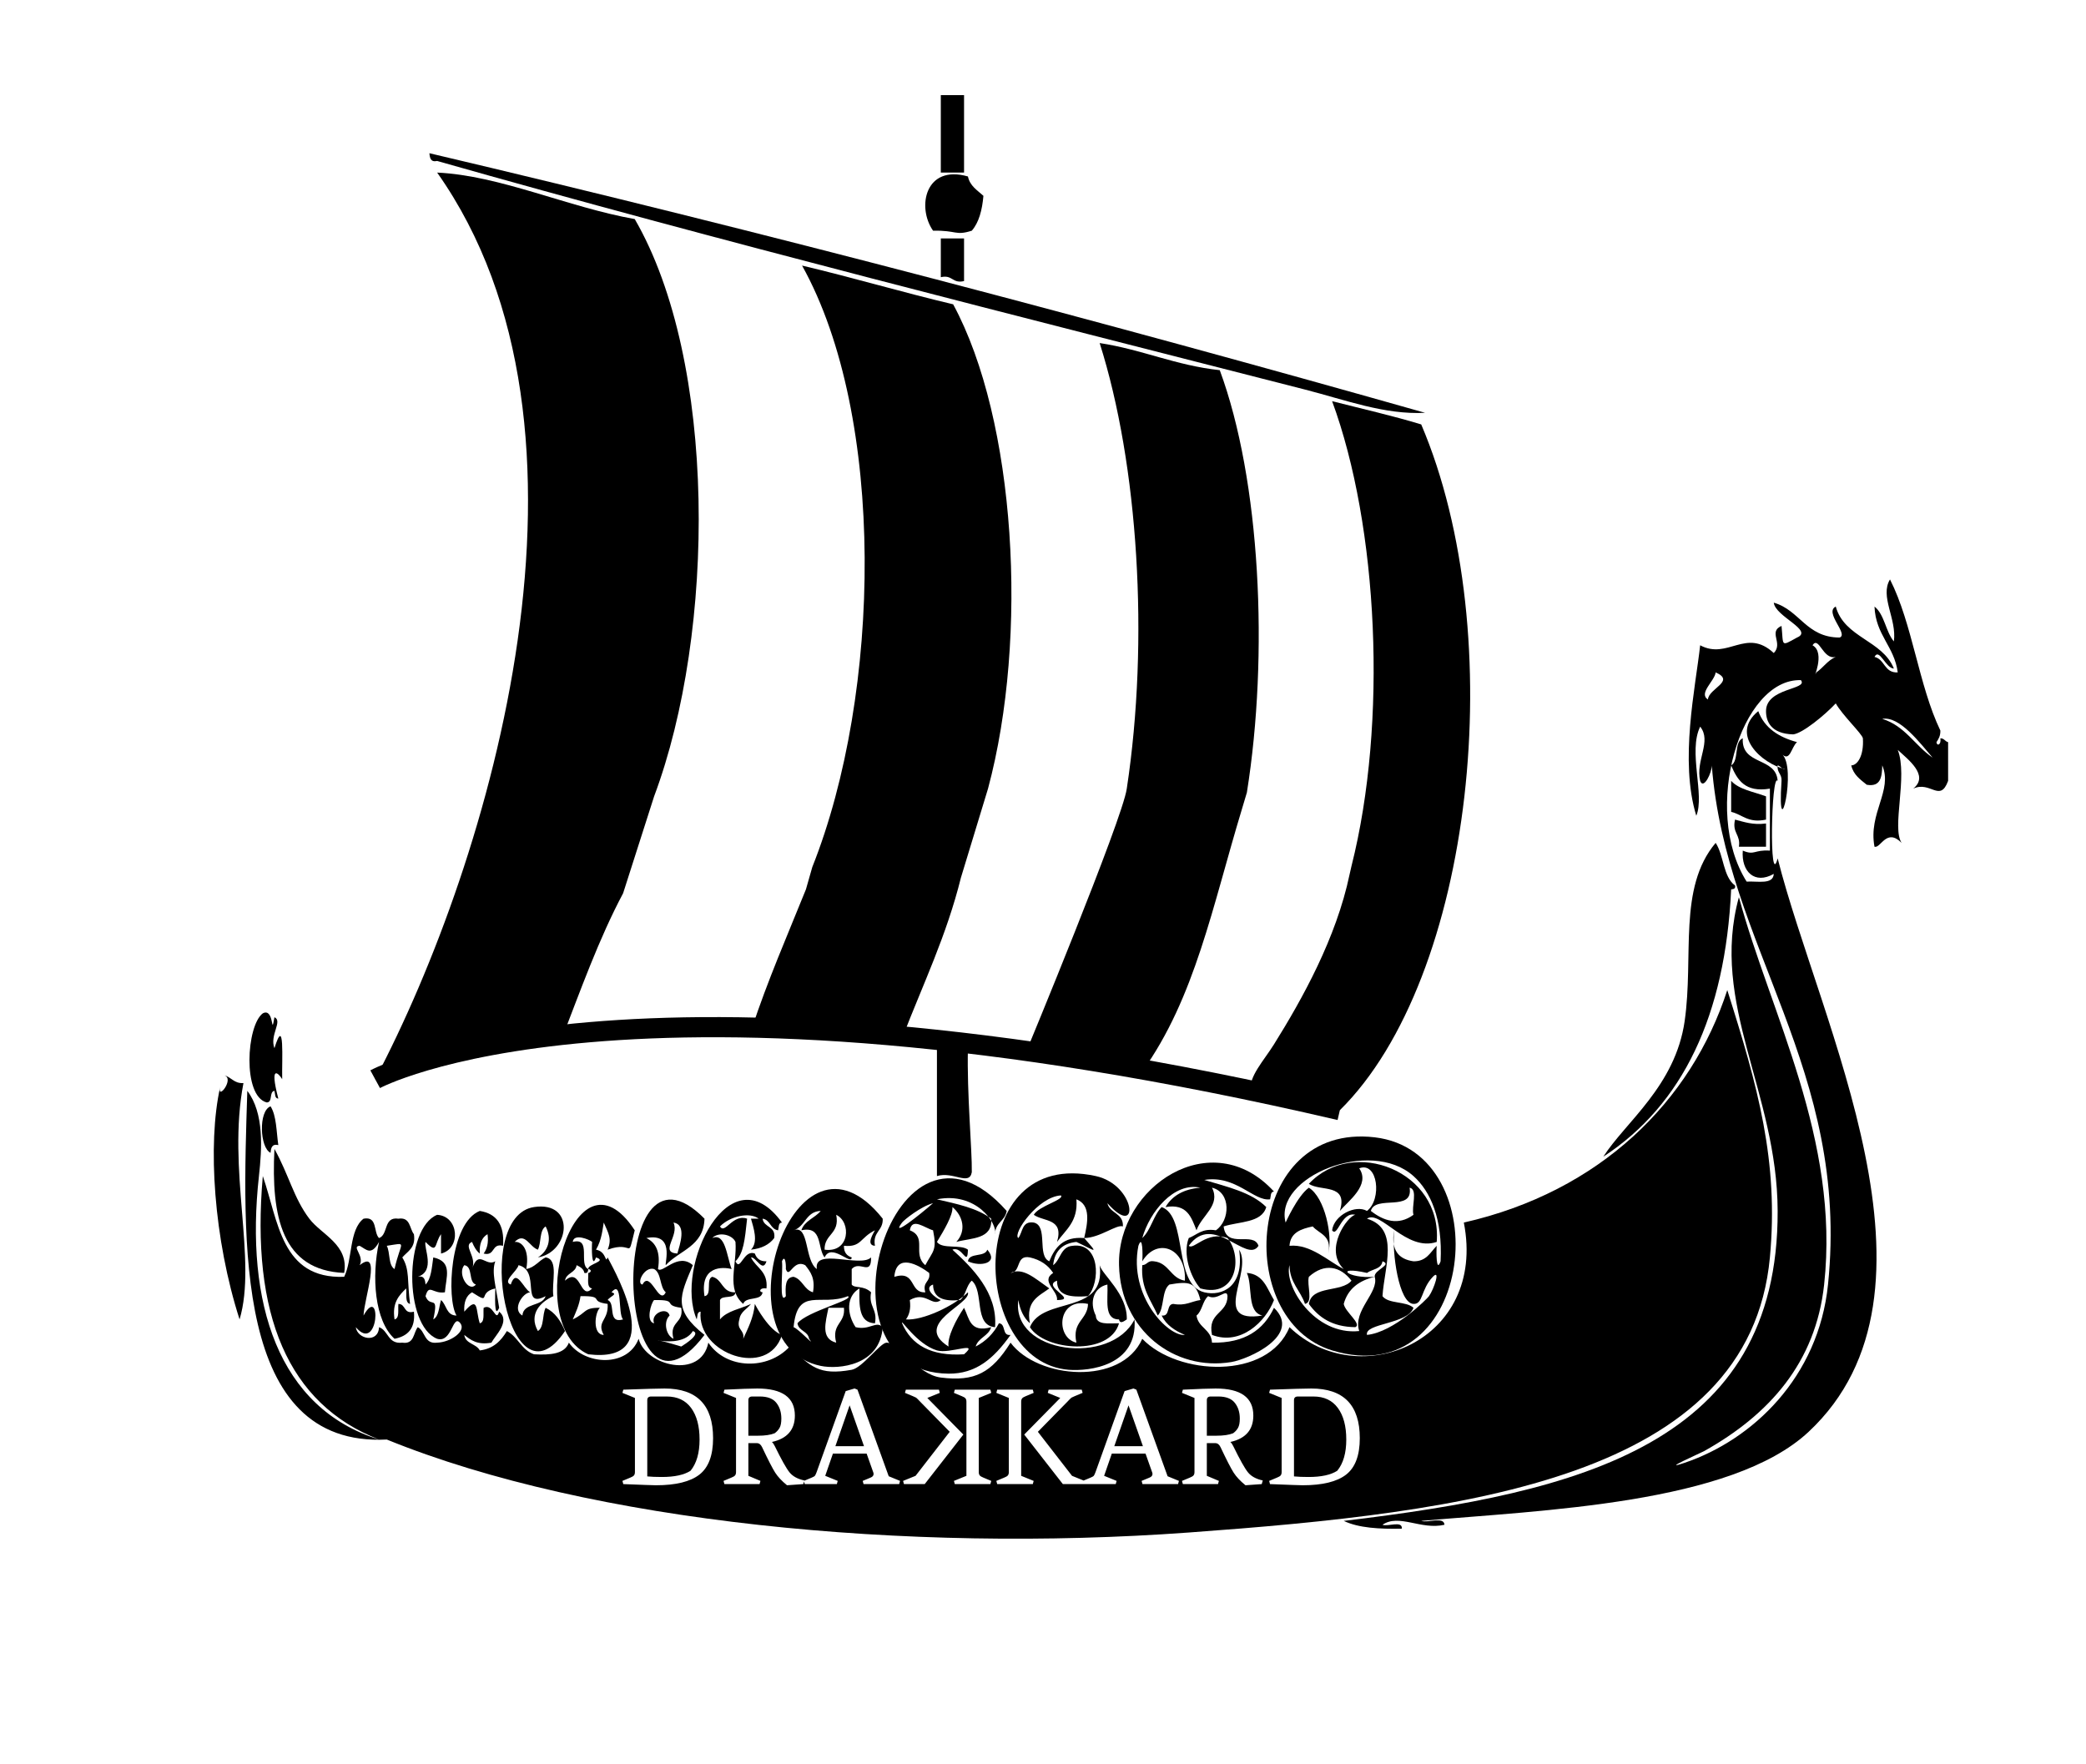 <?xml version="1.0" encoding="utf-8"?>
<!-- Generator: Adobe Illustrator 15.1.0, SVG Export Plug-In  -->
<!DOCTYPE svg PUBLIC "-//W3C//DTD SVG 1.1//EN" "http://www.w3.org/Graphics/SVG/1.1/DTD/svg11.dtd">
<svg version="1.1"
	 xmlns="http://www.w3.org/2000/svg" xmlns:xlink="http://www.w3.org/1999/xlink" xmlns:a="http://ns.adobe.com/AdobeSVGViewerExtensions/3.0/"
	 x="0px" y="0px" width="414px" height="350px" viewBox="-42.426 -18.873 414 350" enable-background="new -42.426 -18.873 414 350"
	 xml:space="preserve">
<defs>
</defs>
<path fill-rule="evenodd" clip-rule="evenodd" d="M144.293,0c1.538,0,3.075,0,4.613,0c0,5.126,0,10.252,0,15.378
	c-1.538,0-3.076,0-4.613,0C144.293,10.252,144.293,5.126,144.293,0z"/>
<path fill-rule="evenodd" clip-rule="evenodd" d="M42.797,11.534c67.201,15.842,132.896,33.188,197.609,51.517
	c-8.031,0.421-15.805-2.557-23.836-4.614C160.432,44.061,100.192,28.95,44.335,13.072C43.027,13.354,42.884,12.472,42.797,11.534z"
	/>
<path fill-rule="evenodd" clip-rule="evenodd" d="M149.675,16.147c0.399,1.907,1.875,2.739,3.075,3.844
	c-0.251,2.824-0.88,5.271-2.307,6.92c-3.314,1.048-2.917-0.096-7.689,0C139.481,22.229,141.214,13.72,149.675,16.147z"/>
<path fill-rule="evenodd" clip-rule="evenodd" d="M144.293,28.45c1.538,0,3.075,0,4.613,0c0,2.819,0,5.639,0,8.458
	c-2.352,0.558-2.262-1.327-4.613-0.769C144.293,33.576,144.293,31.013,144.293,28.45z"/>
<path fill-rule="evenodd" clip-rule="evenodd" d="M148.281,155.319c-2.853,11.5-7.54,21.166-11.533,31.524
	c-9.034-1.475-19.329-1.688-29.988-1.537c3.177-9.637,7.083-18.547,10.765-27.681l1.261-4.421
	c13.748-34.537,14.645-89.436-2.03-119.373c10.156,2.403,19.831,5.286,29.987,7.689c12.429,22.951,15.005,66.002,6.92,96.113
	L148.281,155.319z"/>
<path fill-rule="evenodd" clip-rule="evenodd" d="M225.796,153.012c7.204-28.506,5.312-67.45-3.844-92.269
	c5.922,1.511,11.987,2.877,17.685,4.614c17.778,41.705,10.439,109.875-16.147,136.096c-5.68-1.495-12.222-2.131-17.685-3.845
	c-0.471-2.754,2.569-5.951,4.613-9.227c5.619-8.998,12.362-21.099,15.005-33.735"/>
<path fill-rule="evenodd" clip-rule="evenodd" d="M308.07,139.172c0,1.538,0,3.076,0,4.613c-3.572,0.753-4.642-0.997-6.92-1.538
	c0-2.05,0-4.101,0-6.151C302.738,137.84,305.656,138.255,308.07,139.172z"/>
<path fill-rule="evenodd" clip-rule="evenodd" d="M308.07,144.555c0,1.538,0,3.076,0,4.613c-1.794,0-3.589,0-5.382,0
	c0.376-2.427-1.386-2.715-0.77-5.382C303.76,144.251,305.427,144.891,308.07,144.555z"/>
<path fill-rule="evenodd" clip-rule="evenodd" fill="none" d="M82.011,155.319c-0.497-3.06,2.035-3.091,1.538-6.151"/>
<path fill-rule="evenodd" clip-rule="evenodd" d="M143.524,188.382c2.643-0.336,4.31,0.305,6.151,0.769
	c-0.231,8.975,0.847,20.297,0.769,24.605c-0.492,2.775-3.687-0.209-6.92,0.769C143.524,205.812,143.524,197.097,143.524,188.382z"/>
<path fill-rule="evenodd" clip-rule="evenodd" d="M11.272,200.685c1.192,1.885,1.147,5.005,1.538,7.688
	c-1.308-0.282-1.451,0.602-1.538,1.538C9.129,208.92,8.834,201.586,11.272,200.685z"/>
<path fill-rule="evenodd" clip-rule="evenodd" d="M12.041,209.143c2.862,5.133,3.818,9.742,6.92,13.84
	c2.418,3.194,7.893,5.141,6.92,10.765C13.566,233.247,11.361,222.638,12.041,209.143z"/>
<path fill-rule="evenodd" clip-rule="evenodd" fill="none" d="M229.641,221.445c0.857-3.244,8.487,0.286,7.689-4.614
	c1.72,0.332,0.312,3.791,0.769,5.383C235.06,224.444,232.118,223.384,229.641,221.445z"/>
<path fill-rule="evenodd" clip-rule="evenodd" fill="none" d="M123.532,222.214c3.053,1.463,2.69,7.614-2.307,6.92
	C121.145,225.978,124.298,226.057,123.532,222.214z"/>
<path fill-rule="evenodd" clip-rule="evenodd" fill="none" d="M92.007,229.903c-3.657-0.24,0.461-3.484-0.769-6.151
	C93.939,224.174,92.472,228.212,92.007,229.903z"/>
<path fill-rule="evenodd" clip-rule="evenodd" fill="none" d="M141.217,232.21c-2.667-2.245,0.457-5.54-3.076-6.921
	c0.425-2.646,2.973-0.444,4.613,0C143.581,229.334,142.729,229.354,141.217,232.21z"/>
<path fill-rule="evenodd" clip-rule="evenodd" fill="none" d="M35.877,232.979c-1.273-0.776-0.835-3.265-1.538-4.613
	C38.626,227.723,37.103,227.362,35.877,232.979z"/>
<path fill-rule="evenodd" clip-rule="evenodd" d="M149.675,231.44c0.25-1.801,3.354-0.746,3.844-2.307
	C155.876,231.803,152.196,232.618,149.675,231.44z"/>
<path fill-rule="evenodd" clip-rule="evenodd" fill="none" d="M112.768,231.44c0.597-1.402,0.827,0.461,0.769,1.538
	c0.703,2.091,1.429-2.049,3.844-0.769c1.02,1.287,2.037,2.577,1.538,5.382c-1.787-0.52-2.058-2.555-3.845-3.075
	c-1.681,0.114-1.651,1.938-1.538,3.845C112.112,240.229,113.018,233.292,112.768,231.44z"/>
<path fill-rule="evenodd" clip-rule="evenodd" fill="none" d="M141.986,233.747c0.315,1.854-1.404,1.672-0.769,3.845
	c-3.252,0.178-1.742-4.409-6.151-3.075C135.479,229.661,139.891,232.19,141.986,233.747z"/>
<path fill-rule="evenodd" clip-rule="evenodd" fill="none" d="M49.717,232.21c1.8,0.25,0.747,3.354,2.307,3.844
	C50.604,237.765,48.281,233.908,49.717,232.21z"/>
<path fill-rule="evenodd" clip-rule="evenodd" fill="none" d="M81.242,242.975c-3.222,0.916-1.373-3.241-3.075-3.845
	c0.435-0.718,2.138-1.164,0.769-1.538C81.204,234.88,80.149,241.967,81.242,242.975z"/>
<path fill-rule="evenodd" clip-rule="evenodd" fill="none" d="M173.511,239.898c-0.11,3.223-3.232,3.432-2.307,7.689
	C166.992,246.641,167.372,238.571,173.511,239.898z"/>
<path fill-rule="evenodd" clip-rule="evenodd" fill="none" d="M121.995,240.668c1.025,0,2.05,0,3.076,0
	c0.323,3.143-2.531,3.108-1.538,6.92C120.384,246.796,121.433,243.517,121.995,240.668z"/>
<path fill-rule="evenodd" clip-rule="evenodd" d="M344.208,136.097c-1.619,4.398-3.497-0.054-6.92,1.538
	c3.25-2.614-1.066-5.81-3.076-7.689c2.049,5.264-1.248,15.454,0.77,18.454c-3.016-3.03-4.136,1.128-5.383,0.769
	c-1.268-6.662,3.674-11.176,1.538-16.147c-0.054,2.252-0.278,4.335-3.076,3.845c-1.271-1.035-2.647-1.965-3.075-3.845
	c1.236,0.001,2.529-1.93,2.307-5.382c-0.168-0.888-4.089-4.602-5.382-6.92c-2.203,2.348-6.594,5.955-8.458,6.151
	c-4.423-0.129-5.381-2.575-5.383-4.613c-0.006-4.687,8.472-4.232,6.92-6.151c-11.851-0.411-19.803,25.635-10.765,39.983
	c2.176-0.131,5.275,0.662,5.383-1.538c-3.781,2.172-6.474-0.45-6.151-4.613c2.386,1.01,2.194-0.208,5.382,0
	c0-4.101,0-8.202,0-12.303c-4.918,0.818-6.476-1.725-7.688-4.613c1.617-0.945,0.497-4.629,2.307-5.382
	c-0.336,5.461,6.61,3.643,6.92,8.458c-1.278-1.786-1.717,21.923,0,15.378c8.279,32.71,35.913,85.963,6.151,113.798
	c-15.365,14.372-52.979,15.553-76.891,17.685c1.352,0.443,4.518-0.929,4.613,0.77c-4.688,1.076-8.999-2.247-12.303,0
	c1.118,0.42,3.975-0.898,3.845,0.769c-4.456,0.1-8.579-0.134-11.533-1.538c47.219-5.647,86.269-15.326,86.117-61.512
	c-0.077-23.615-13.505-41.078-7.688-62.282c6.266,23.162,20.057,47.96,16.915,76.891c-1.685,15.521-10.898,25.823-23.836,33.063
	c-0.545,0.305-9.095,4.083-3.845,2.307c13.485-4.563,26.564-16.964,28.45-35.37c4.386-42.815-20.261-66.941-23.067-103.033
	c0.034,1.404-1.623,4.92-2.307,3.076c-0.958-4.063,2.354-7.858,0-10.765c-2.431,4.961,0.96,13.553-0.769,17.685
	c-3.361-10.961-0.153-25.439,0.769-33.832c5.5,2.942,9.105-3.565,14.609,1.538c1.931-1.966-1.179-4.202,1.538-5.382
	c0.402,4.016-0.225,4.129,3.075,2.307c3.374-1.417-4.311-4.149-4.613-6.92c5.184,1.48,6.422,6.905,13.071,6.92
	c1.846-0.667-3.118-4.98-0.769-6.151c1.72,6.225,9.247,6.644,11.533,12.302c-1.608-0.002-2.891-4.188-3.845-2.307
	c2.085,0.478,1.914,3.212,4.613,3.076c-0.678-5.216-4.395-7.395-4.613-13.071c2,1.587,2.205,4.971,3.845,6.92
	c0.613-4.479-2.835-8.927-0.769-12.303c4.481,8.846,5.673,20.982,9.995,29.988c0.033,1.058-0.361,1.688-0.769,2.307
	c0.042,0.809,0.985,0.605,0.769-0.769c0.771-0.002,0.916,0.623,1.538,0.769C344.208,130.971,344.208,133.534,344.208,136.097z
	 M318.066,114.567c1.363-0.943,2.228-2.386,3.845-3.076c-2.549,0.694-3.336-4.272-4.614-2.307
	C320.019,110.708,317.112,116.404,318.066,114.567z M296.537,119.95c0.154-2.222,5.555-3.609,1.537-5.382
	C297.902,116.25,294.606,118.707,296.537,119.95z M341.133,131.483c-2.509-2.887-6.538-8.312-9.996-7.689
	C335.655,125.171,337.624,129.098,341.133,131.483z"/>
<path fill-rule="evenodd" clip-rule="evenodd" d="M275.776,210.681c4.392-6.866,14.295-14.028,16.146-26.912
	c1.854-12.9-1.374-26.407,6.151-35.369c1.632,2.469,1.47,6.731,3.845,8.457c0.142,0.655-0.3,0.726-0.769,0.77
	C299.991,182.609,291.586,200.348,275.776,210.681z"/>
<path fill-rule="evenodd" clip-rule="evenodd" d="M193.502,228.365c0.961,0.91,3.591-3.035,7.689-1.538
	c3.046,3.713,1.893,12.005-5.383,9.996c-1.991-2.229-3.535-6.842-2.307-9.996c1.663-0.645,2.623-1.989,5.383-1.538
	c2.845-1.927,3.042-7.531-0.769-8.458c1.769,3.529-2.041,5.469-3.076,8.458c-1.028-2.561-1.834-5.343-6.151-4.613
	c1.333-2.254,3.605-3.569,6.92-3.845c-5.257-1.144-10.063,4.794-11.533,9.996c1.73-1.601,2.198-4.466,3.845-6.151
	c5.257,1.903,2.197,15.363,8.458,16.916c3.483,0.863,8.017-1.105,6.92-8.458c2.845,4.447-5.813,14.761,4.613,13.071
	c-3.146-0.696-1.869-5.819-3.075-8.458c3.334,0.254,4.018,3.158,5.382,5.383c-1.672,4.345-6.638,9.087-12.302,6.92
	c-0.933-4.519,3.054-4.122,3.075-7.688c-0.113-1.716-1.938,0.998-3.845,0c-1.11,0.939-1.166,2.934-2.307,3.844
	c0.356,2.463,2.928,2.713,3.076,5.383c6.529,0.121,10.249-2.565,12.302-6.92c5.644,5.43-5.073,10.204-8.458,10.765
	c-11.301,1.874-22.006-6.3-22.298-19.223c-0.353-15.581,18.398-28.113,30.756-14.609c-0.748,0.021-0.597,0.941-0.769,1.538
	c-3.233,0.462-6.763-4.875-13.071-3.845c4.527,1.368,9.359,2.43,12.303,5.382c-0.914,3.188-5.374,2.828-8.458,3.845
	c0.532,4.59,5.93,0.877,6.92,3.845C204.989,232.041,198.36,221.613,193.502,228.365z M184.276,231.44
	c0.102-1.011,0.116-5.563-0.769-3.075c-1.979,9.989,5.949,18.054,9.227,17.685c-1.98-0.838-3.696-1.943-4.613-3.845
	c1.772,0.236,0.854-2.221,2.307-2.307c2.496,0.446,3.577-0.522,5.382-0.769c-0.884-3.622-2.296-3.739-6.15-3.076
	c-1.592,1.229-0.947,4.693-2.308,6.151c-1.312-3.045-3.404-5.31-3.075-9.995c0.983-0.042,1.064-0.985,2.307-0.77
	c3.021,0.312,3.284,3.381,6.151,3.845C193.057,228.843,187.257,226.548,184.276,231.44z"/>
<path fill-rule="evenodd" clip-rule="evenodd" d="M112.768,223.752c-0.748,0.021-0.597,0.941-0.769,1.537
	c-1.568-0.225-1.508-2.079-3.076-2.307c0.237,1.814,2.67,1.432,2.307,3.845c-0.989,1.317-2.527,2.086-4.614,2.307
	c1.525-1.512,0.49-4.391,0-6.151c0.513,0,1.025,0,1.538,0c-1.762-1.353-5.646-0.543-7.689,1.538
	c0.979,1.667,2.509-2.558,5.383-1.538c-0.462,4.324-0.704,6.853-2.307,8.458c0.989,2.15,1.59-2.422,3.845-1.537
	c0.335,0.945,0.984,1.579,2.307,1.537c-0.755,2.358-2.051-0.883-3.076-0.769c0.993,2.083,3.418,2.733,3.076,6.151
	c-1.374-0.217-1.578,0.727-0.769,0.769c-0.25,1.801-3.354,0.746-3.844,2.307c-3.445-2.964-1.202-7.724-1.538-12.303
	c-0.65-1.473-3.373-2.079-4.613-0.769c2.593-1.114,2.846,3.484,3.845,6.151c-1.752-0.45-6.321-0.682-5.382,5.383
	c1.597-0.197,0.21-3.378,1.538-3.845c2.084,0.479,1.914,3.212,4.613,3.075c-0.115,1.422-2.604,0.472-3.076,1.538
	c0,1.282,0,2.563,0,3.845c1.375-1.7,4.073-2.079,6.151-3.076c-0.767,1.027-2.078,1.511-2.307,3.076
	c-0.635,2.173,1.083,1.992,0.769,3.844c0.949-2.126,2.034-4.116,2.307-6.92c0.252,0.552,2.851,5.325,5.382,6.151
	c-2.76,8.775-16.938,3.717-16.147-4.613c-0.748,0.021-0.597,0.941-0.769,1.538C91.329,232.512,102.456,209.547,112.768,223.752z"/>
<path fill-rule="evenodd" clip-rule="evenodd" d="M85.856,226.827c1.905,0.915,2.851,2.787,2.307,6.151
	c0.918,0.952,3.931-3.376,6.92-0.769c-2.558,6.121-4.071,8.758,2.307,13.84c-17.975,23.722-19.673-43.054,0-23.067
	c-0.139,5.501-5.001,6.276-7.689,9.228C89.501,231.69,91.488,225.722,85.856,226.827z M91.238,223.752
	c1.23,2.667-2.888,5.911,0.769,6.151C92.472,228.212,93.939,224.174,91.238,223.752z M87.394,232.979
	c-1.949-0.578-3.607,2.938-2.307,3.075c1.554-2.97,3.3,4.27,4.613,1.538C88.465,236.52,88.881,233.797,87.394,232.979z
	 M87.394,239.13c-0.602,0.534-1.711,4.29,0,4.613c-0.81-1.944,2.593-3.407,3.076-1.538c-1.312,1.241-0.704,3.964,0.769,4.613
	c-0.94-3.503,2.109-3.017,1.538-6.15C88.863,240.155,92.455,239.055,87.394,239.13z M92.776,248.356
	c0.85-0.52,3.989-2.555,2.307-3.075C92.455,249.655,82.259,245.14,92.776,248.356z"/>
<path fill-rule="evenodd" clip-rule="evenodd" d="M311.146,130.714c3.262,2.46-0.934,19.699,0,5.382
	c0.097-1.379-0.941-1.622-0.77-3.076c0.623,0.146,0.767,0.771,1.538,0.769c-4.729-1.103-11.099-6.901-5.383-11.534
	c1.237,3.377,4.064,5.164,7.689,6.151C313.07,129.379,312.845,132.485,311.146,130.714z"/>
<path fill-rule="evenodd" clip-rule="evenodd" fill="none" d="M317.296,109.185c1.278-1.965,2.065,3,4.614,2.307
	c-1.617,0.69-2.481,2.132-3.845,3.076C317.112,116.404,320.019,110.708,317.296,109.185z"/>
<path fill-rule="evenodd" clip-rule="evenodd" fill="none" d="M298.074,114.567c4.018,1.773-1.383,3.16-1.537,5.382
	C294.606,118.707,297.902,116.25,298.074,114.567z"/>
<path fill-rule="evenodd" clip-rule="evenodd" fill="none" d="M331.137,123.794c3.458-0.623,7.487,4.803,9.996,7.689
	C337.624,129.098,335.655,125.171,331.137,123.794z"/>
<path fill-rule="evenodd" clip-rule="evenodd" d="M12.041,189.15c2.073-6.693,1.452,2.272,1.538,6.151
	c-0.625-1.05-2.625-3.272-0.769,3.845c-0.748-0.021-0.596-0.939-0.769-1.538c-1.108,0.175-0.268,2.295-1.538,2.308
	c-4.842-1.284-4.022-15.275-0.769-17.686c2.333-1.213,1.596,4.987,2.307,0.77C13.753,183.785,11.035,186.535,12.041,189.15z"/>
<path fill-rule="evenodd" clip-rule="evenodd" fill="none" d="M225.796,235.285c-1.97,2.388-7.853,0.862-8.457,4.613
	c1.933,2.681,4.656,4.571,9.227,4.613c1.331-0.644-2.044-3.021-2.307-4.613c0.825-3.019,3.057-4.631,6.151-5.382
	c0.917,3.111-4.409,6.688-3.076,10.765c-8.928,0.917-14.982-9.021-13.84-13.071c0.049,3.538,2.185,4.991,3.075,7.688
	c1.72-0.33,0.312-3.789,0.77-5.382C220.448,231.708,223.61,232.434,225.796,235.285z"/>
<path fill-rule="evenodd" clip-rule="evenodd" fill="none" d="M238.099,240.668c-1.459-1.361-4.923-0.715-6.151-2.307
	c0.367-5.818,3.447-13.392-3.075-15.379c2.657-1.84,7.826,6.654,13.84,4.613c1.112-14.065-16.63-20.899-25.373-11.533
	c2.261,1.584,7.854-0.165,6.15,5.383c1.646-1.966,6.114-5.132,3.845-8.458c3.68-1.426,4.562,6.144,1.538,8.458
	c-2.255-1.303-6.539,0.833-6.92,3.844c1.095,1.54,1.801-3.785,4.613-3.075c-1.551,0.221-6.322,6.869-2.307,10.765
	c-2.99-1.497-6.625-5.035-10.765-4.613c0.176-2.644,2.288-3.351,4.613-3.845c1.304,1.517,3.875,1.765,3.075,5.383
	c0.929-3.509-0.666-11.11-3.844-13.072c-2.298,1.669-4.611,6.931-4.614,6.921c-2.389-8.993,16.781-16.916,25.374-9.228
	c3.402,3.046,5.809,8.505,5.383,16.916c-0.886,2.488-0.87-2.064-0.77-3.075c-1.277,1.285-2.013,3.113-4.613,3.075
	c-2.915-0.416-4.514-2.15-3.845-6.151c-0.449,4.47,0.934,14.475,3.845,14.609c1.937,0.091,1.443-2.874,3.845-5.382
	c1.581-1.652,0.242,2.413-0.769,3.845c-0.389,0.549-6.965,7.154-12.303,7.688C228.352,243.713,236.999,243.941,238.099,240.668z"/>
<path fill-rule="evenodd" clip-rule="evenodd" fill="none" d="M188.121,242.205c1.772,0.236,0.854-2.221,2.307-2.307
	c2.496,0.446,3.577-0.522,5.382-0.769c-0.884-3.622-2.296-3.739-6.15-3.076c-1.592,1.229-0.947,4.693-2.308,6.151
	c-1.312-3.045-3.404-5.31-3.075-9.995c0.983-0.042,1.064-0.985,2.307-0.77c3.021,0.312,3.284,3.381,6.151,3.845
	c0.323-6.442-5.477-8.737-8.458-3.845c0.102-1.011,0.116-5.563-0.769-3.075c-1.979,9.989,5.949,18.054,9.227,17.685
	C190.753,245.212,189.038,244.106,188.121,242.205z"/>
<path fill-rule="evenodd" clip-rule="evenodd" d="M221.953,249.126c-19.686-5.991-17.228-45.295,8.458-42.29
	C255.201,209.737,250.439,257.795,221.953,249.126z M238.099,222.214c-0.457-1.592,0.951-5.051-0.769-5.383
	c0.798,4.9-6.832,1.37-7.689,4.614C232.118,223.384,235.06,224.444,238.099,222.214z M228.873,246.05
	c5.338-0.534,11.914-7.14,12.303-7.688c1.011-1.432,2.35-5.497,0.769-3.845c-2.401,2.508-1.908,5.473-3.845,5.382
	c-2.911-0.135-4.294-10.14-3.845-14.609c-0.669,4.001,0.93,5.735,3.845,6.151c2.601,0.038,3.336-1.79,4.613-3.075
	c-0.101,1.011-0.116,5.563,0.77,3.075c0.426-8.411-1.98-13.87-5.383-16.916c-8.593-7.688-27.763,0.234-25.374,9.228
	c0.003,0.01,2.316-5.252,4.614-6.921c3.178,1.962,4.772,9.563,3.844,13.072c0.8-3.618-1.771-3.866-3.075-5.383
	c-2.325,0.494-4.438,1.201-4.613,3.845c4.14-0.422,7.774,3.116,10.765,4.613c-4.016-3.896,0.756-10.544,2.307-10.765
	c-2.813-0.71-3.519,4.615-4.613,3.075c0.381-3.011,4.665-5.146,6.92-3.844c3.023-2.314,2.142-9.884-1.538-8.458
	c2.27,3.326-2.198,6.492-3.845,8.458c1.703-5.548-3.89-3.799-6.15-5.383c8.743-9.366,26.485-2.532,25.373,11.533
	c-6.014,2.041-11.183-6.453-13.84-4.613c6.522,1.987,3.442,9.561,3.075,15.379c1.229,1.592,4.692,0.945,6.151,2.307
	C236.999,243.941,228.352,243.713,228.873,246.05z M228.873,233.747c-6.58-1.498-3.971,1.211,1.538,0.77
	c-0.221-1.354,3.62-2.381,1.537-3.076C231.733,233.021,229.894,232.976,228.873,233.747z M217.339,234.517
	c-0.458,1.593,0.95,5.052-0.77,5.382c-0.891-2.697-3.026-4.15-3.075-7.688c-1.143,4.05,4.912,13.988,13.84,13.071
	c-1.333-4.076,3.993-7.653,3.076-10.765c-3.095,0.751-5.326,2.363-6.151,5.382c0.263,1.592,3.638,3.97,2.307,4.613
	c-4.57-0.042-7.294-1.933-9.227-4.613c0.604-3.751,6.487-2.226,8.457-4.613C223.61,232.434,220.448,231.708,217.339,234.517z"/>
<path fill-rule="evenodd" clip-rule="evenodd" d="M177.356,219.907c0.479,2.084,3.212,1.915,3.075,4.613
	c-1.226-0.475-4.549,2.271-7.689,2.307c3.061,3.471,2.191,2.504-1.538,0.769c-2.797,0.28-4.335,1.817-4.614,4.614
	c1.487-1.077,1.474-3.652,3.845-3.845c5.5-0.75,5.546,7.225,3.076,9.996c-3.31,0.233-6.206,0.054-6.151-3.076
	c-3.222,1.153,4.377,3.848,0,3.845c0.241-1.852-3.355-3.723-0.769-5.383c-1.012-1.55-2.524-2.601-4.613-3.075
	c-2.886-0.578-1.676,2.938-3.844,3.075c2.468-1.134,4.72,0.993,7.689,3.076c-2.056,1.533-4.717,2.46-3.845,6.92
	c-1.229-1.078-1.964-2.649-2.307-4.613c-1.408,10.664,18.382,13.113,23.067,3.845c0.652,9.151-8.9,10.321-13.071,9.995
	c-19.489-1.522-20.964-44.215,5.383-38.445C183.101,216.289,183.856,227.258,177.356,219.907z M171.205,219.139
	c0.355,4.455-2.154,6.049-3.845,8.457c1.396-4.728-2.677-3.986-4.613-5.382c0.895-1.706,6.155-3.021,5.382-3.845
	c-4.508,0.248-9.656,7.58-8.458,8.458c0.908-1.142,0.666-3.435,3.076-3.075c2.912,0.677,0.573,6.603,3.076,7.688
	c1.12-2.724,2.729-4.959,6.92-4.613C173.44,223.836,174.138,220.265,171.205,219.139z"/>
<path fill-rule="evenodd" clip-rule="evenodd" fill="none" d="M172.742,226.827c-4.19-0.346-5.8,1.89-6.92,4.613
	c-2.503-1.086-0.164-7.012-3.076-7.688c-2.41-0.359-2.167,1.934-3.076,3.075c-1.198-0.878,3.95-8.21,8.458-8.458
	c0.772,0.823-4.487,2.139-5.382,3.845c1.937,1.396,6.009,0.654,4.613,5.382c1.691-2.408,4.2-4.002,3.845-8.457
	C174.138,220.265,173.44,223.836,172.742,226.827z"/>
<path fill-rule="evenodd" clip-rule="evenodd" d="M155.058,226.059c0.515-2.125-3.759-8.477-11.534-6.92
	c3.952,0.917,8.001,1.738,10.765,3.844c0.301,4.146-3.913,3.777-6.92,4.613c2.041-2.204,1.347-5.149-0.769-6.92
	c0.13,1.61-1.694,4.636-3.076,6.92c1.056,1.508,4.711,0.415,6.151,1.538c-0.094,3.602-1.119-0.836-3.076,0
	c3.852,3.509,9.015,8.542,8.458,15.378c-4.286-0.327-2.126-7.1-4.614-9.227c-1.11,0.94-1.166,2.935-2.307,3.845
	c-3.121,0.302-5.357-0.281-5.382-3.076c-2.084,0.697,0.648,2.831,1.538,3.076c-1.749,1.438-2.971-1.837-6.151,0
	c0.245,1.784-0.124,2.952-0.769,3.845c3.271,0.26,9.524-2.638,12.303-5.383c0.671,2.409-11.117,6.209-3.845,10.765
	c-0.293-1.902,1.521-5.401,3.076-7.688c1.042,2.034,1.102,5.05,5.382,3.844c-0.521,1.787-2.555,2.06-3.076,3.845
	c2.023-1.053,3.561-2.591,4.613-4.613c1.453,0.086,0.534,2.543,2.307,2.307c-3.384,4.788-6.944,7.739-12.303,7.689
	c-27.906-0.253-10.876-57.679,11.534-32.294C157.057,223.443,155.07,223.764,155.058,226.059z M142.755,225.289
	c-1.64-0.444-4.188-2.646-4.613,0c3.532,1.381,0.409,4.676,3.076,6.921C142.729,229.354,143.581,229.334,142.755,225.289z
	 M136.604,223.752c-2.393,3.152,3.374-1.416,6.151-3.845C140.373,220.529,137.039,223.18,136.604,223.752z M135.066,234.517
	c4.41-1.334,2.899,3.253,6.151,3.075c-0.635-2.173,1.083-1.991,0.769-3.845C139.891,232.19,135.479,229.661,135.066,234.517z
	 M148.906,249.895c3.168-2.753-2.852-0.002-5.382-0.769c-4.051-1.229-7.289-6.531-6.92-5.383
	C138.462,248.035,142.33,250.319,148.906,249.895z"/>
<path fill-rule="evenodd" clip-rule="evenodd" d="M131.221,228.365c-1.912-0.116-0.225-2.604,0-3.076
	c-3.015,1.493-2.643,3.393-6.151,3.076c-0.034,1.315,0.571,1.991,1.538,2.307c-0.043,1.694-4.046-2.988-5.382,0
	c-1.473-1.859-0.34-6.322-4.613-5.383c0.635-1.927,2.694-2.431,3.844-3.844c-2.973,0.104-3.033,3.119-5.382,3.844
	c3.149-1.224,2.119,5.964,4.614,7.689c-0.668-4.328,8.637-0.201,10.765-2.307c0.055,3.825-2.262,0.505-3.845,2.307
	c0,1.025,0,2.052,0,3.075c0.56,0.817,2.314,0.089,3.845,1.538c-0.545,2.852,1.313,3.301,0.769,6.151
	c-3.225-0.106-3.141-3.523-3.076-6.92c-2.695,1.587-2.494,5.108-0.769,7.688c2.806,0.684,4.095-1.357,5.382,0
	c-0.525,7.601-8.705,8.436-12.303,7.689c-20.704-4.292-5.251-51.343,12.303-29.219C132.885,225.416,130.716,225.553,131.221,228.365
	z M115.074,244.512c1.059,0.379,4.558,4.24,3.076,2.307c-0.227-1.567-2.08-1.507-2.307-3.075c1.9-2.365,11.466-4.713,9.996-5.382
	C120.471,240.492,115.851,236.338,115.074,244.512z M123.532,247.588c-0.993-3.812,1.861-3.777,1.538-6.92c-1.025,0-2.05,0-3.076,0
	C121.433,243.517,120.384,246.796,123.532,247.588z M121.226,229.134c4.997,0.694,5.359-5.457,2.307-6.92
	C124.298,226.057,121.145,225.978,121.226,229.134z M113.537,238.361c-0.113-1.907-0.143-3.73,1.538-3.845
	c1.787,0.521,2.058,2.556,3.845,3.075c0.499-2.805-0.518-4.095-1.538-5.382c-2.415-1.28-3.142,2.859-3.844,0.769
	c0.058-1.077-0.172-2.94-0.769-1.538C113.018,233.292,112.112,240.229,113.537,238.361z"/>
<path fill-rule="evenodd" clip-rule="evenodd" fill="none" d="M125.839,238.361c1.47,0.669-8.096,3.017-9.996,5.382
	c0.227,1.568,2.08,1.508,2.307,3.075c1.482,1.934-2.017-1.928-3.076-2.307C115.851,236.338,120.471,240.492,125.839,238.361z"/>
<path fill-rule="evenodd" clip-rule="evenodd" fill="none" d="M89.7,237.592c-1.313,2.731-3.059-4.508-4.613-1.538
	c-1.3-0.138,0.358-3.653,2.307-3.075C88.881,233.797,88.465,236.52,89.7,237.592z"/>
<path fill-rule="evenodd" clip-rule="evenodd" fill="none" d="M92.776,240.668c0.572,3.134-2.478,2.647-1.538,6.15
	c-1.473-0.649-2.081-3.372-0.769-4.613c-0.482-1.869-3.885-0.406-3.076,1.538c-1.711-0.323-0.602-4.079,0-4.613
	C92.455,239.055,88.863,240.155,92.776,240.668z"/>
<path fill-rule="evenodd" clip-rule="evenodd" fill="none" d="M142.755,219.907c-2.777,2.429-8.544,6.997-6.151,3.845
	C137.039,223.18,140.373,220.529,142.755,219.907z"/>
<path fill-rule="evenodd" clip-rule="evenodd" d="M64.327,230.672c1.988-1.24,2.878-3.576,1.538-6.151
	c-1.273,0.778-0.835,3.267-1.538,4.613c-1.69-0.559-2.555-3.608-4.614-1.538c1.371-0.135,3.028,1.434,2.307,5.383
	c1.724-0.326,2.451-1.648,3.845-2.307c2.68,0.396,1.127,5.023,1.538,7.689c-2.54,1.126-4.973,3.544-3.075,6.92
	c1.273-0.776,0.835-3.265,1.538-4.613c1.901,0.917,3.006,2.632,3.845,4.613c-11.1,16.459-18.544-22.732-6.151-24.605
	C71.845,219.424,70.742,229.592,64.327,230.672z M60.482,232.21c-0.215,1.156-3.306,3.237-1.538,3.844
	c1.098-3.377,2.468,0.758,3.844,1.538c-1.504,0.106-3.648,3.432-1.538,4.613c0.213-2.605,3.916-1.723,4.613-3.844
	C60.789,240.964,64.983,233.303,60.482,232.21z"/>
<path fill-rule="evenodd" clip-rule="evenodd" fill="none" d="M65.864,238.361c-0.698,2.121-4.4,1.238-4.613,3.844
	c-2.11-1.182,0.034-4.507,1.538-4.613c-1.376-0.78-2.746-4.915-3.844-1.538c-1.769-0.606,1.323-2.688,1.538-3.844
	C64.983,233.303,60.789,240.964,65.864,238.361z"/>
<path fill-rule="evenodd" clip-rule="evenodd" fill="none" d="M231.948,231.44c2.083,0.695-1.758,1.722-1.537,3.076
	c-5.509,0.441-8.118-2.268-1.538-0.77C229.894,232.976,231.733,233.021,231.948,231.44z"/>
<path fill-rule="evenodd" clip-rule="evenodd" d="M181.201,242.975c-0.686,0.473-1.376,0.93-1.538,0
	c-3.089,0.014-2.137-4.015-2.307-6.921c-2.772,0.586-3.609,3.564-2.307,6.151c0.085,1.965,2.574,1.526,4.613,1.538
	c-1.86,6.509-14.713,5.489-17.685,0.769c2.504-6.209,15.153-2.274,13.84-12.302C176.275,234.079,181.363,237.929,181.201,242.975z
	 M171.205,247.588c-0.926-4.258,2.196-4.467,2.307-7.689C167.372,238.571,166.992,246.641,171.205,247.588z"/>
<path fill-rule="evenodd" clip-rule="evenodd" d="M78.167,229.134c0.901-2.17,0.153-3.265-0.769-5.382
	c-0.204,1.022-0.363,3.436-1.538,5.382c2.168,0.385,1.785,2.884,2.307,1.538c1.988,3.81,11.672,21.082-3.845,19.223
	c-13.321-5.941-2.762-42.952,9.227-24.605C81.968,231.605,83.491,227.196,78.167,229.134z M78.936,237.592
	c1.369,0.374-0.333,0.82-0.769,1.538c1.703,0.604-0.146,4.761,3.075,3.845C80.149,241.967,81.204,234.88,78.936,237.592z
	 M73.553,233.747c-0.163-0.861-0.853-1.196-1.538-1.537c-0.227,1.567-2.081,1.508-2.307,3.075c3.204-2.899,2.962,4.13,5.382,1.538
	c-1.139-0.143-0.705-1.857-0.769-3.076c0.427,0.003,0.873-0.621,0-0.769C74.279,233.448,74.208,233.889,73.553,233.747z
	 M75.091,227.596c-0.466-0.442-3.647-1.799-3.845,0c3.815-0.995,1.086,4.554,3.076,5.383c-0.13-1.039,3.91-1.536,1.538-2.307
	C74.975,233.16,74.99,228.606,75.091,227.596z M72.785,238.361c-0.253,1.797-0.925,3.176-1.538,4.613
	c2.854-1.356,2.083-2.339,5.382-2.307c-1.049,1.037-1.466,5.368,0.769,5.382c-1.506-2.731,1.003-2.795,0.769-6.151
	C74.253,239.387,77.845,238.286,72.785,238.361z"/>
<path fill-rule="evenodd" clip-rule="evenodd" fill="none" d="M74.322,232.979c0.873,0.147,0.427,0.771,0,0.769
	c0.064,1.219-0.37,2.934,0.769,3.076c-2.42,2.592-2.178-4.438-5.382-1.538c0.226-1.567,2.08-1.508,2.307-3.075
	c0.685,0.341,1.375,0.676,1.538,1.537C74.208,233.889,74.279,233.448,74.322,232.979z"/>
<path fill-rule="evenodd" clip-rule="evenodd" fill="none" d="M75.86,230.672c2.373,0.771-1.667,1.268-1.538,2.307
	c-1.99-0.829,0.74-6.378-3.076-5.383c0.198-1.799,3.378-0.442,3.845,0C74.99,228.606,74.975,233.16,75.86,230.672z"/>
<path fill-rule="evenodd" clip-rule="evenodd" fill="none" d="M78.167,239.898c0.234,3.356-2.275,3.42-0.769,6.151
	c-2.235-0.014-1.818-4.345-0.769-5.382c-3.299-0.032-2.528,0.95-5.382,2.307c0.613-1.438,1.285-2.816,1.538-4.613
	C77.845,238.286,74.253,239.387,78.167,239.898z"/>
<path fill-rule="evenodd" clip-rule="evenodd" fill="none" d="M136.604,243.743c-0.368-1.148,2.869,4.154,6.92,5.383
	c2.53,0.767,8.55-1.984,5.382,0.769C142.33,250.319,138.462,248.035,136.604,243.743z"/>
<path fill-rule="evenodd" clip-rule="evenodd" fill="none" d="M95.083,245.281c1.682,0.521-1.457,2.556-2.307,3.075
	C82.259,245.14,92.455,249.655,95.083,245.281z"/>
<path fill-rule="evenodd" clip-rule="evenodd" d="M204.048,141.721c-5.851,19.267-9.286,37.413-19.772,52.043
	c-7.47-1.501-14.689-3.252-23.067-3.845c0,0,19.175-46.24,19.992-52.286c4.483-29.497,2.271-64.322-5.383-88.424
	c8.459,1.281,15.043,4.437,23.836,5.383c8.075,21.818,9.755,56.451,5.383,83.811L204.048,141.721z"/>
<path fill-rule="evenodd" clip-rule="evenodd" d="M81.242,158.395c-4.807,9.033-8.447,19.233-12.302,29.219
	c-13.741,1.125-24.801,4.93-36.908,7.688C54.949,151.79,80.428,66.469,44.335,15.378c12.5,0.574,25.933,6.873,39.214,9.227
	c16.365,28.223,16.105,81.853,3.844,114.567"/>
<path fill-rule="evenodd" clip-rule="evenodd" d="M5.121,242.975c-5.081-15.799-6.418-34.786-3.845-46.135
	c-0.654,2.887,2.977-1.729,0.769-2.307c1.464,0.33,1.932,1.656,3.845,1.538C2.599,213.205,8.647,231.177,5.121,242.975z"/>
<path fill-rule="evenodd" clip-rule="evenodd" fill="none" stroke="#000000" stroke-width="4" stroke-miterlimit="10" d="
	M32.032,195.302c0,0,49.487-26.911,191.458,6.151"/>
<path fill-rule="evenodd" clip-rule="evenodd" d="M89.898,258.272h-3.085c-0.519,0-0.778,0.24-0.778,0.721v15.136
	c0.749,0.076,1.71,0.115,2.883,0.115c2.537,0,4.44-0.414,5.708-1.239c1.191-1.461,1.788-3.522,1.788-6.186
	c0-2.661-0.558-4.752-1.672-6.27C93.626,259.031,92.012,258.272,89.898,258.272z"/>
<path fill-rule="evenodd" clip-rule="evenodd" d="M218.25,258.272h-3.085c-0.52,0-0.779,0.24-0.779,0.721v15.136
	c0.751,0.076,1.711,0.115,2.884,0.115c2.536,0,4.44-0.414,5.708-1.239c1.192-1.461,1.787-3.522,1.787-6.186
	c0-2.661-0.557-4.752-1.672-6.27C221.978,259.031,220.364,258.272,218.25,258.272z"/>
<polygon fill-rule="evenodd" clip-rule="evenodd" points="123.37,268.132 129.049,268.132 126.195,260.03 "/>
<path fill-rule="evenodd" clip-rule="evenodd" d="M300.38,177.617c-7.146,22.101-25.272,40.004-52.285,46.135
	c4.61,23.532-20.894,33.926-34.601,20.76c-4.299,10.554-22.19,9.642-29.219,2.307c-4.142,9.384-20.793,7.958-26.143,0.77
	c-3.75,5.976-7.081,7.776-13.84,6.92c-4.703-0.595-8.423-6.975-10.765-6.92c-1.26,0.03-4.798,4.996-6.92,5.382
	c-6.553,1.191-8.203-0.663-12.303-4.613c-4.311,4.71-12.599,4.563-16.147-0.769c-1.488,7.375-12.446,4.566-13.84-0.77
	c-2.183,5.738-10.689,5.248-13.84,0.77c-0.829,2.246-3.661,2.49-6.92,2.307c-2.496-0.837-3.181-3.482-5.382-4.613
	c-1.163,1.913-2.636,3.516-5.382,3.845c-0.696-1.354-2.831-1.271-3.076-3.076c1.287,1.02,2.576,2.038,5.382,1.538
	c0.723-1.379,3.858-4.274,1.538-6.151c-0.668,2.271-1.151-1.784-3.075-0.769c-0.131,1.15,0.274,2.838-0.769,3.075
	c-0.849-2.559-0.154-5.683-3.076-2.307c-0.115-1.909,0.397-3.191,1.538-3.845c4.06,2.611,0.89,0.092,4.614-0.769
	c0.008,1.128-0.291,6.292,0.769,3.845c-0.667-4.397-1.542-7.07-0.769-9.228c-1.891,1.179-3.328-2.516-4.614,1.538
	c1.06-2.43-1.903-4.641,0-5.383c0.373,0.909,0.82,1.744,1.538,2.308c-0.115-1.909,0.397-3.191,1.538-3.845
	c0.245,1.784-0.124,2.952-0.769,3.845c2.367,0.573,1.478-2.11,3.844-1.538c0.329-4.174-1.297-6.392-4.613-6.92
	c-5.959,2.377-6.62,17.525-4.614,20.76c-2.045-0.004-1.961-2.139-3.075-3.075c-0.425,1.369-0.395,3.194-1.538,3.845
	c1.142-5.165-0.58-2.119-1.538-4.613c0.703-2.58,1.429-0.381,3.844-0.77c0.219-2.988,1.624-6.09-2.307-6.92
	c-0.299,2.008-0.395,4.219-1.538,5.382c-0.087-0.937-0.23-1.819-1.538-1.537c3.59-1.181,1.137-5.738,1.538-6.921
	c2.457,2.534,1.695,0.39,3.076-1.537c0,1.282,0,2.563,0,3.845c4.006-0.955,3.592-7.435-0.769-7.689
	c-6.545,2.672-6.642,21.948,0,24.604c3.002,0.901,3.043-5.088,4.613-3.075c1.187,1.571-1.936,3.758-4.613,3.845
	c-2.631,0.324-2.311-2.303-3.845-3.076c-0.908,1.144-0.665,3.437-3.076,3.076c-2.892,0.329-2.721-2.404-4.613-3.076
	c-0.145,3.247-4.291,2.415-4.613,0c4.592,5.431,5.144-8.774,1.538-2.307c0.112-3.327,3.7-13.504-0.769-9.995
	c0.998-1.907-1.715-3.73,0-3.845c1.32,0.704,2.267,2.078,3.845-0.77c-1.501,6.832-0.915,15.611,3.076,19.223
	c2.563-0.513,4.174-1.976,3.845-5.382c-2.098,0.561-1.548-1.527-3.076-1.538c-0.131,1.15,0.274,2.839-0.769,3.076
	c-0.511-3.33,0.876-4.763,2.307-6.151c0.131,1.15-0.275,2.838,0.769,3.075c-0.595-4.526-0.023-6.783-1.538-9.227
	c1.063-1.243,2.721-1.893,2.307-4.613c-0.908-1.142-0.666-3.435-3.076-3.076c-3.012-0.448-1.963,3.163-3.845,3.845
	c-1.158-1.148-0.23-4.384-3.076-3.845c-2.898,2.229-2.159,8.094-3.844,11.534c-12.508,0.462-13.045-11.047-16.147-19.992
	c-2.412,27.529,4.991,45.244,23.067,52.286c-20.029-6.227-26.62-27.098-23.836-52.286c0.614-5.553,1.042-12.479-2.307-16.916
	c-0.941,29.803-2.702,70.755,27.68,69.202c40.585,16.514,103.258,22.523,159.164,18.453c54.855-3.991,111.245-10.684,115.336-54.592
	C310.615,211.609,306.45,196.754,300.38,177.617z M35.877,232.979c-1.273-0.776-0.835-3.265-1.538-4.613
	C38.626,227.723,37.103,227.362,35.877,232.979z M49.717,232.21c1.8,0.25,0.747,3.354,2.307,3.844
	C50.604,237.765,48.281,233.908,49.717,232.21z M96.37,273.782c-1.816,1.403-4.685,2.104-8.606,2.104
	c-0.48,0-2.643-0.076-6.486-0.23l-0.173-0.634l1.585-0.663c0.346-0.135,0.582-0.279,0.707-0.433s0.188-0.376,0.188-0.663V258.56
	l-2.479-1.009l0.173-0.634c4.343-0.153,7.072-0.23,8.188-0.23c6.419,0,9.629,3.286,9.629,9.859
	C99.095,269.967,98.187,272.379,96.37,273.782z M136.026,275.656h-7.063l-0.173-0.634l1.585-0.663
	c0.385-0.154,0.577-0.395,0.577-0.721c0-0.116-0.028-0.24-0.086-0.375l-1.297-3.662h-6.688l-1.528,4.412l2.479,1.009l-0.173,0.634
	h-6.371l-0.143-0.521l-0.146,0.521l-3.229,0.23c-1.038-0.845-1.822-1.682-2.35-2.508c-0.529-0.826-1.398-2.518-2.609-5.074
	c-0.25-0.519-0.596-0.778-1.038-0.778h-1.672v6.487l2.393,1.009l-0.173,0.634h-6.977l-0.173-0.634l1.585-0.663
	c0.346-0.135,0.582-0.279,0.707-0.433s0.188-0.376,0.188-0.663V258.56l-2.479-1.009l0.173-0.634c3.171-0.153,5.343-0.23,6.516-0.23
	c4.978,0,7.467,1.787,7.467,5.362c0,2.825-1.519,4.574-4.555,5.247c0.211,0.191,0.404,0.471,0.577,0.836
	c1.307,2.672,2.277,4.401,2.912,5.189c0.634,0.788,1.614,1.326,2.94,1.614l-0.016,0.057l1.515-0.633
	c0.327-0.135,0.533-0.26,0.62-0.375s0.197-0.355,0.332-0.721l5.766-16.059l1.759-0.519l0.577,0.23l6.199,17.183l2.248,0.923
	L136.026,275.656z M136.977,275.656l-0.173-0.634l2.48-1.009l6.775-8.736l-5.853-5.968c-0.096-0.097-0.206-0.212-0.332-0.346
	c-0.125-0.135-0.206-0.216-0.245-0.245c-0.038-0.029-0.091-0.076-0.159-0.145c-0.067-0.066-0.134-0.109-0.202-0.129
	c-0.067-0.02-0.13-0.048-0.188-0.087c-0.058-0.038-0.163-0.086-0.317-0.145l-1.585-0.663l0.173-0.634h6.573l0.172,0.634
	l-2.479,1.009l7.149,7.266l-7.668,9.831H136.977z M152.013,273.927c0.125,0.153,0.36,0.298,0.706,0.433l1.585,0.663l-0.173,0.634
	h-7.063l-0.172-0.634l2.479-1.009V259.31c0-0.288-0.063-0.509-0.187-0.663c-0.125-0.153-0.361-0.297-0.707-0.433l-1.585-0.663
	l0.172-0.634h7.063l0.173,0.634l-2.479,1.009v14.704C151.825,273.551,151.888,273.773,152.013,273.927z M162.549,275.656h-7.063
	l-0.173-0.634l1.585-0.663c0.346-0.135,0.582-0.279,0.707-0.433s0.188-0.376,0.188-0.663V258.56l-2.479-1.009l0.173-0.634h7.063
	l0.173,0.634l-1.586,0.663c-0.346,0.136-0.582,0.279-0.707,0.433c-0.125,0.154-0.187,0.375-0.187,0.663v14.704l2.479,1.009
	L162.549,275.656z M191.38,275.656h-7.063l-0.173-0.634l1.585-0.663c0.385-0.154,0.576-0.395,0.576-0.721
	c0-0.116-0.029-0.24-0.086-0.375l-1.298-3.662h-6.688l-1.528,4.412l2.479,1.009l-0.173,0.634h-6.371h-4.123l-7.669-9.831l7.15-7.266
	l-2.479-1.009l0.173-0.634h6.573l0.172,0.634l-1.585,0.663c-0.154,0.059-0.259,0.106-0.317,0.145
	c-0.058,0.039-0.12,0.067-0.188,0.087c-0.068,0.02-0.135,0.063-0.202,0.129c-0.067,0.068-0.12,0.115-0.158,0.145
	s-0.12,0.11-0.245,0.245c-0.125,0.134-0.236,0.249-0.331,0.346l-5.853,5.968l6.775,8.736l2.304,0.938l1.415-0.592
	c0.327-0.135,0.533-0.26,0.62-0.375s0.197-0.355,0.332-0.721l5.766-16.059l1.76-0.519l0.575,0.23l6.199,17.183l2.248,0.923
	L191.38,275.656z M207.986,275.656l-3.229,0.23c-1.038-0.845-1.821-1.682-2.35-2.508s-1.398-2.518-2.609-5.074
	c-0.249-0.519-0.596-0.778-1.038-0.778h-1.671v6.487l2.393,1.009l-0.173,0.634h-6.978l-0.173-0.634l1.585-0.663
	c0.347-0.135,0.582-0.279,0.707-0.433s0.188-0.376,0.188-0.663V258.56l-2.479-1.009l0.173-0.634c3.172-0.153,5.344-0.23,6.516-0.23
	c4.979,0,7.468,1.787,7.468,5.362c0,2.825-1.52,4.574-4.556,5.247c0.212,0.191,0.403,0.471,0.577,0.836
	c1.307,2.672,2.277,4.401,2.911,5.189c0.635,0.788,1.614,1.326,2.94,1.614L207.986,275.656z M224.721,273.782
	c-1.816,1.403-4.685,2.104-8.605,2.104c-0.48,0-2.644-0.076-6.487-0.23l-0.172-0.634l1.585-0.663
	c0.346-0.135,0.581-0.279,0.706-0.433s0.188-0.376,0.188-0.663V258.56l-2.479-1.009l0.172-0.634c4.344-0.153,7.074-0.23,8.188-0.23
	c6.419,0,9.629,3.286,9.629,9.859C227.446,269.967,226.538,272.379,224.721,273.782z"/>
<path fill-rule="evenodd" clip-rule="evenodd" d="M112.299,264.484c0.231-0.412,0.346-1.022,0.346-1.831
	c0-1.249-0.332-2.292-0.995-3.127c-0.663-0.837-1.754-1.254-3.272-1.254h-1.5c-0.519,0-0.778,0.24-0.778,0.721v7.063h1.874
	c1.422,0,2.537-0.163,3.344-0.489C111.742,265.259,112.068,264.898,112.299,264.484z"/>
<polygon fill-rule="evenodd" clip-rule="evenodd" points="178.723,268.132 184.403,268.132 181.548,260.03 "/>
<path fill-rule="evenodd" clip-rule="evenodd" d="M203.286,264.484c0.231-0.412,0.347-1.022,0.347-1.831
	c0-1.249-0.331-2.292-0.995-3.127c-0.663-0.837-1.753-1.254-3.272-1.254h-1.499c-0.519,0-0.777,0.24-0.777,0.721v7.063h1.873
	c1.423,0,2.537-0.163,3.344-0.489C202.729,265.259,203.055,264.898,203.286,264.484z"/>
</svg>
